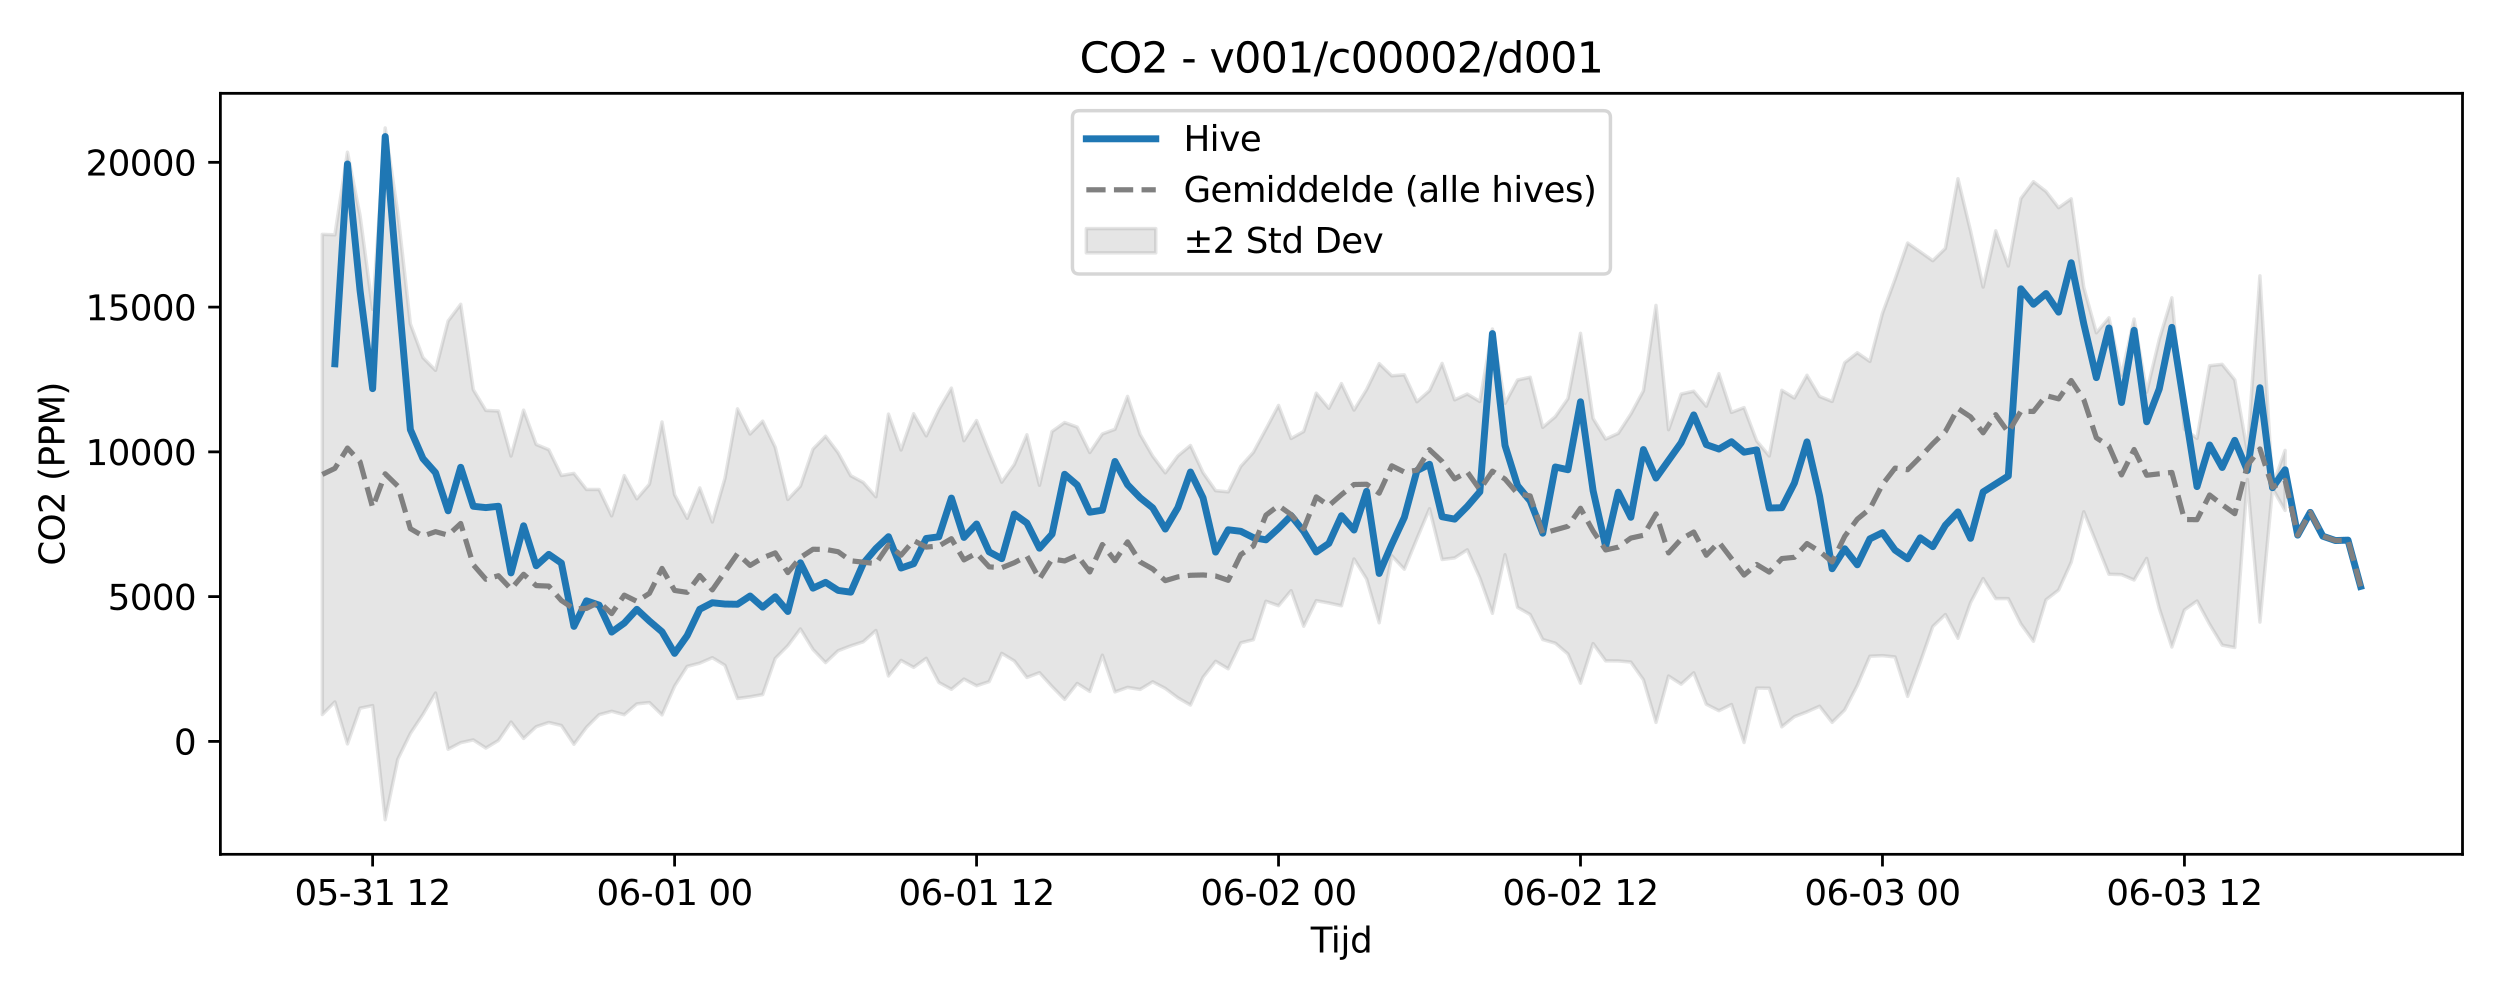 <?xml version="1.0" encoding="utf-8" standalone="no"?>
<!DOCTYPE svg PUBLIC "-//W3C//DTD SVG 1.1//EN"
  "http://www.w3.org/Graphics/SVG/1.1/DTD/svg11.dtd">
<svg xmlns:xlink="http://www.w3.org/1999/xlink" width="720pt" height="288pt" viewBox="0 0 720 288" xmlns="http://www.w3.org/2000/svg" version="1.1">
 <defs>
  <style type="text/css">*{stroke-linejoin: round; stroke-linecap: butt}</style>
 </defs>
 <g id="figure_1">
  <g id="patch_1">
   <path d="M 0 288 
L 720 288 
L 720 0 
L 0 0 
z
" style="fill: #ffffff"/>
  </g>
  <g id="axes_1">
   <g id="patch_2">
    <path d="M 63.47 246.04 
L 709.2 246.04 
L 709.2 26.88 
L 63.47 26.88 
z
" style="fill: #ffffff"/>
   </g>
   <g id="FillBetweenPolyCollection_1">
    <defs>
     <path id="m1c90bd1820" d="M 92.821 -220.513 
L 92.821 -82.207 
L 96.445 -85.841 
L 100.069 -73.749 
L 103.692 -84.046 
L 107.316 -84.782 
L 110.939 -51.922 
L 114.563 -69.345 
L 118.187 -76.768 
L 121.81 -82.233 
L 125.434 -88.404 
L 129.058 -72.213 
L 132.681 -74.108 
L 136.305 -74.903 
L 139.928 -72.557 
L 143.552 -74.751 
L 147.176 -80.047 
L 150.799 -75.332 
L 154.423 -78.707 
L 158.047 -79.927 
L 161.67 -79.058 
L 165.294 -73.645 
L 168.917 -78.533 
L 172.541 -82.171 
L 176.165 -83.149 
L 179.788 -82.159 
L 183.412 -85.281 
L 187.036 -85.67 
L 190.659 -82.111 
L 194.283 -90.397 
L 197.906 -96.076 
L 201.53 -97.012 
L 205.154 -98.59 
L 208.777 -96.39 
L 212.401 -86.837 
L 216.025 -87.319 
L 219.648 -87.96 
L 223.272 -98.37 
L 226.895 -102.031 
L 230.519 -106.869 
L 234.143 -100.957 
L 237.766 -97.165 
L 241.39 -100.594 
L 245.014 -101.991 
L 248.637 -103.174 
L 252.261 -106.422 
L 255.884 -93.318 
L 259.508 -97.8 
L 263.132 -95.797 
L 266.755 -98.411 
L 270.379 -91.454 
L 274.003 -89.48 
L 277.626 -92.424 
L 281.25 -90.503 
L 284.873 -91.692 
L 288.497 -99.836 
L 292.121 -97.652 
L 295.744 -92.888 
L 299.368 -94.261 
L 302.992 -90.273 
L 306.615 -86.569 
L 310.239 -91.168 
L 313.862 -88.865 
L 317.486 -99.304 
L 321.11 -88.726 
L 324.733 -90.032 
L 328.357 -89.448 
L 331.981 -91.634 
L 335.604 -89.732 
L 339.228 -87.024 
L 342.851 -84.938 
L 346.475 -92.94 
L 350.099 -97.546 
L 353.722 -95.387 
L 357.346 -102.87 
L 360.97 -103.769 
L 364.593 -114.838 
L 368.217 -113.552 
L 371.84 -117.889 
L 375.464 -107.644 
L 379.088 -115.011 
L 382.711 -114.33 
L 386.335 -113.535 
L 389.959 -127.013 
L 393.582 -121.239 
L 397.206 -108.64 
L 400.83 -127.92 
L 404.453 -124.067 
L 408.077 -132.865 
L 411.7 -141.479 
L 415.324 -126.862 
L 418.948 -127.326 
L 422.571 -129.654 
L 426.195 -121.576 
L 429.819 -111.36 
L 433.442 -128.228 
L 437.066 -113.078 
L 440.689 -111.006 
L 444.313 -103.819 
L 447.937 -102.758 
L 451.56 -99.662 
L 455.184 -91.243 
L 458.808 -102.645 
L 462.431 -97.673 
L 466.055 -97.652 
L 469.678 -97.322 
L 473.302 -92.215 
L 476.926 -79.951 
L 480.549 -93.298 
L 484.173 -90.964 
L 487.797 -94.222 
L 491.42 -85.168 
L 495.044 -83.319 
L 498.667 -85.099 
L 502.291 -74.16 
L 505.915 -89.813 
L 509.538 -89.804 
L 513.162 -78.669 
L 516.786 -81.603 
L 520.409 -82.98 
L 524.033 -84.604 
L 527.656 -79.959 
L 531.28 -83.536 
L 534.904 -90.578 
L 538.527 -99.001 
L 542.151 -99.177 
L 545.775 -98.797 
L 549.398 -87.433 
L 553.022 -97.242 
L 556.645 -107.553 
L 560.269 -111.022 
L 563.893 -104.173 
L 567.516 -114.43 
L 571.14 -121.369 
L 574.764 -115.609 
L 578.387 -115.591 
L 582.011 -108.333 
L 585.634 -103.313 
L 589.258 -115.26 
L 592.882 -118.076 
L 596.505 -126.073 
L 600.129 -140.611 
L 603.753 -131.658 
L 607.376 -122.618 
L 611 -122.513 
L 614.623 -120.96 
L 618.247 -127.189 
L 621.871 -112.784 
L 625.494 -101.656 
L 629.118 -112.344 
L 632.742 -114.906 
L 636.365 -108.217 
L 639.989 -102.2 
L 643.612 -101.521 
L 647.236 -149.914 
L 650.86 -108.837 
L 654.483 -147.359 
L 658.107 -140.993 
L 658.107 -158.287 
L 658.107 -158.287 
L 654.483 -147.949 
L 650.86 -208.565 
L 647.236 -157.949 
L 643.612 -178.6 
L 639.989 -183.07 
L 636.365 -182.671 
L 632.742 -161.758 
L 629.118 -164.417 
L 625.494 -202.231 
L 621.871 -190.243 
L 618.247 -175.08 
L 614.623 -196.112 
L 611 -179.946 
L 607.376 -196.469 
L 603.753 -192.162 
L 600.129 -205.238 
L 596.505 -230.746 
L 592.882 -228.182 
L 589.258 -232.858 
L 585.634 -235.678 
L 582.011 -230.824 
L 578.387 -211.388 
L 574.764 -221.541 
L 571.14 -205.332 
L 567.516 -221.481 
L 563.893 -236.535 
L 560.269 -216.468 
L 556.645 -212.921 
L 553.022 -215.48 
L 549.398 -218.012 
L 545.775 -207.57 
L 542.151 -197.769 
L 538.527 -183.91 
L 534.904 -186.401 
L 531.28 -183.552 
L 527.656 -172.385 
L 524.033 -173.829 
L 520.409 -179.929 
L 516.786 -173.389 
L 513.162 -175.601 
L 509.538 -156.683 
L 505.915 -161.041 
L 502.291 -170.611 
L 498.667 -169.226 
L 495.044 -180.399 
L 491.42 -171.025 
L 487.797 -175.34 
L 484.173 -174.514 
L 480.549 -164.237 
L 476.926 -200.051 
L 473.302 -175.46 
L 469.678 -168.746 
L 466.055 -163.194 
L 462.431 -161.55 
L 458.808 -167.491 
L 455.184 -192.001 
L 451.56 -173.196 
L 447.937 -168.02 
L 444.313 -164.918 
L 440.689 -179.353 
L 437.066 -178.555 
L 433.442 -171.826 
L 429.819 -193.249 
L 426.195 -172.362 
L 422.571 -174.521 
L 418.948 -172.841 
L 415.324 -183.34 
L 411.7 -175.509 
L 408.077 -172.291 
L 404.453 -180.049 
L 400.83 -179.774 
L 397.206 -183.284 
L 393.582 -175.844 
L 389.959 -169.898 
L 386.335 -177.531 
L 382.711 -170.417 
L 379.088 -174.769 
L 375.464 -163.737 
L 371.84 -161.705 
L 368.217 -171.235 
L 364.593 -164.436 
L 360.97 -157.728 
L 357.346 -153.689 
L 353.722 -146.343 
L 350.099 -146.694 
L 346.475 -151.884 
L 342.851 -159.701 
L 339.228 -156.696 
L 335.604 -151.818 
L 331.981 -156.634 
L 328.357 -162.889 
L 324.733 -173.843 
L 321.11 -164.359 
L 317.486 -163.032 
L 313.862 -157.673 
L 310.239 -164.993 
L 306.615 -166.321 
L 302.992 -163.737 
L 299.368 -148.243 
L 295.744 -162.79 
L 292.121 -154.237 
L 288.497 -149.14 
L 284.873 -157.799 
L 281.25 -166.887 
L 277.626 -161.073 
L 274.003 -176.224 
L 270.379 -170.046 
L 266.755 -162.467 
L 263.132 -168.844 
L 259.508 -158.402 
L 255.884 -168.743 
L 252.261 -144.939 
L 248.637 -149.049 
L 245.014 -150.994 
L 241.39 -157.605 
L 237.766 -162.375 
L 234.143 -158.661 
L 230.519 -148.008 
L 226.895 -144.155 
L 223.272 -159.178 
L 219.648 -166.711 
L 216.025 -163.009 
L 212.401 -170.254 
L 208.777 -150.2 
L 205.154 -137.656 
L 201.53 -147.485 
L 197.906 -138.727 
L 194.283 -145.512 
L 190.659 -166.476 
L 187.036 -148.566 
L 183.412 -144.344 
L 179.788 -151.036 
L 176.165 -139.431 
L 172.541 -147.026 
L 168.917 -147.028 
L 165.294 -151.663 
L 161.67 -151.056 
L 158.047 -158.484 
L 154.423 -159.998 
L 150.799 -169.88 
L 147.176 -156.669 
L 143.552 -169.632 
L 139.928 -169.794 
L 136.305 -175.777 
L 132.681 -200.365 
L 129.058 -195.542 
L 125.434 -181.351 
L 121.81 -185.015 
L 118.187 -194.726 
L 114.563 -226.67 
L 110.939 -251.158 
L 107.316 -198.896 
L 103.692 -225.932 
L 100.069 -244.169 
L 96.445 -220.37 
L 92.821 -220.513 
z
" style="stroke: #808080; stroke-opacity: 0.2"/>
    </defs>
    <g clip-path="url(#p2532934706)">
     <use xlink:href="#m1c90bd1820" x="0" y="288" style="fill: #808080; fill-opacity: 0.2; stroke: #808080; stroke-opacity: 0.2"/>
    </g>
   </g>
   <g id="matplotlib.axis_1">
    <g id="xtick_1">
     <g id="line2d_1">
      <defs>
       <path id="mfcc487ab4d" d="M 0 0 
L 0 3.5 
" style="stroke: #000000; stroke-width: 0.8"/>
      </defs>
      <g>
       <use xlink:href="#mfcc487ab4d" x="107.316" y="246.04" style="stroke: #000000; stroke-width: 0.8"/>
      </g>
     </g>
     <g id="text_1">
      <!-- 05-31 12 -->
      <g transform="translate(84.835 260.638) scale(0.1 -0.1)">
       <defs>
        <path id="DejaVuSans-30" d="M 2034 4250 
Q 1547 4250 1301 3770 
Q 1056 3291 1056 2328 
Q 1056 1369 1301 889 
Q 1547 409 2034 409 
Q 2525 409 2770 889 
Q 3016 1369 3016 2328 
Q 3016 3291 2770 3770 
Q 2525 4250 2034 4250 
z
M 2034 4750 
Q 2819 4750 3233 4129 
Q 3647 3509 3647 2328 
Q 3647 1150 3233 529 
Q 2819 -91 2034 -91 
Q 1250 -91 836 529 
Q 422 1150 422 2328 
Q 422 3509 836 4129 
Q 1250 4750 2034 4750 
z
" transform="scale(0.016)"/>
        <path id="DejaVuSans-35" d="M 691 4666 
L 3169 4666 
L 3169 4134 
L 1269 4134 
L 1269 2991 
Q 1406 3038 1543 3061 
Q 1681 3084 1819 3084 
Q 2600 3084 3056 2656 
Q 3513 2228 3513 1497 
Q 3513 744 3044 326 
Q 2575 -91 1722 -91 
Q 1428 -91 1123 -41 
Q 819 9 494 109 
L 494 744 
Q 775 591 1075 516 
Q 1375 441 1709 441 
Q 2250 441 2565 725 
Q 2881 1009 2881 1497 
Q 2881 1984 2565 2268 
Q 2250 2553 1709 2553 
Q 1456 2553 1204 2497 
Q 953 2441 691 2322 
L 691 4666 
z
" transform="scale(0.016)"/>
        <path id="DejaVuSans-2d" d="M 313 2009 
L 1997 2009 
L 1997 1497 
L 313 1497 
L 313 2009 
z
" transform="scale(0.016)"/>
        <path id="DejaVuSans-33" d="M 2597 2516 
Q 3050 2419 3304 2112 
Q 3559 1806 3559 1356 
Q 3559 666 3084 287 
Q 2609 -91 1734 -91 
Q 1441 -91 1130 -33 
Q 819 25 488 141 
L 488 750 
Q 750 597 1062 519 
Q 1375 441 1716 441 
Q 2309 441 2620 675 
Q 2931 909 2931 1356 
Q 2931 1769 2642 2001 
Q 2353 2234 1838 2234 
L 1294 2234 
L 1294 2753 
L 1863 2753 
Q 2328 2753 2575 2939 
Q 2822 3125 2822 3475 
Q 2822 3834 2567 4026 
Q 2313 4219 1838 4219 
Q 1578 4219 1281 4162 
Q 984 4106 628 3988 
L 628 4550 
Q 988 4650 1302 4700 
Q 1616 4750 1894 4750 
Q 2613 4750 3031 4423 
Q 3450 4097 3450 3541 
Q 3450 3153 3228 2886 
Q 3006 2619 2597 2516 
z
" transform="scale(0.016)"/>
        <path id="DejaVuSans-31" d="M 794 531 
L 1825 531 
L 1825 4091 
L 703 3866 
L 703 4441 
L 1819 4666 
L 2450 4666 
L 2450 531 
L 3481 531 
L 3481 0 
L 794 0 
L 794 531 
z
" transform="scale(0.016)"/>
        <path id="DejaVuSans-20" transform="scale(0.016)"/>
        <path id="DejaVuSans-32" d="M 1228 531 
L 3431 531 
L 3431 0 
L 469 0 
L 469 531 
Q 828 903 1448 1529 
Q 2069 2156 2228 2338 
Q 2531 2678 2651 2914 
Q 2772 3150 2772 3378 
Q 2772 3750 2511 3984 
Q 2250 4219 1831 4219 
Q 1534 4219 1204 4116 
Q 875 4013 500 3803 
L 500 4441 
Q 881 4594 1212 4672 
Q 1544 4750 1819 4750 
Q 2544 4750 2975 4387 
Q 3406 4025 3406 3419 
Q 3406 3131 3298 2873 
Q 3191 2616 2906 2266 
Q 2828 2175 2409 1742 
Q 1991 1309 1228 531 
z
" transform="scale(0.016)"/>
       </defs>
       <use xlink:href="#DejaVuSans-30"/>
       <use xlink:href="#DejaVuSans-35" transform="translate(63.623 0)"/>
       <use xlink:href="#DejaVuSans-2d" transform="translate(127.246 0)"/>
       <use xlink:href="#DejaVuSans-33" transform="translate(163.33 0)"/>
       <use xlink:href="#DejaVuSans-31" transform="translate(226.953 0)"/>
       <use xlink:href="#DejaVuSans-20" transform="translate(290.576 0)"/>
       <use xlink:href="#DejaVuSans-31" transform="translate(322.363 0)"/>
       <use xlink:href="#DejaVuSans-32" transform="translate(385.986 0)"/>
      </g>
     </g>
    </g>
    <g id="xtick_2">
     <g id="line2d_2">
      <g>
       <use xlink:href="#mfcc487ab4d" x="194.283" y="246.04" style="stroke: #000000; stroke-width: 0.8"/>
      </g>
     </g>
     <g id="text_2">
      <!-- 06-01 00 -->
      <g transform="translate(171.802 260.638) scale(0.1 -0.1)">
       <defs>
        <path id="DejaVuSans-36" d="M 2113 2584 
Q 1688 2584 1439 2293 
Q 1191 2003 1191 1497 
Q 1191 994 1439 701 
Q 1688 409 2113 409 
Q 2538 409 2786 701 
Q 3034 994 3034 1497 
Q 3034 2003 2786 2293 
Q 2538 2584 2113 2584 
z
M 3366 4563 
L 3366 3988 
Q 3128 4100 2886 4159 
Q 2644 4219 2406 4219 
Q 1781 4219 1451 3797 
Q 1122 3375 1075 2522 
Q 1259 2794 1537 2939 
Q 1816 3084 2150 3084 
Q 2853 3084 3261 2657 
Q 3669 2231 3669 1497 
Q 3669 778 3244 343 
Q 2819 -91 2113 -91 
Q 1303 -91 875 529 
Q 447 1150 447 2328 
Q 447 3434 972 4092 
Q 1497 4750 2381 4750 
Q 2619 4750 2861 4703 
Q 3103 4656 3366 4563 
z
" transform="scale(0.016)"/>
       </defs>
       <use xlink:href="#DejaVuSans-30"/>
       <use xlink:href="#DejaVuSans-36" transform="translate(63.623 0)"/>
       <use xlink:href="#DejaVuSans-2d" transform="translate(127.246 0)"/>
       <use xlink:href="#DejaVuSans-30" transform="translate(163.33 0)"/>
       <use xlink:href="#DejaVuSans-31" transform="translate(226.953 0)"/>
       <use xlink:href="#DejaVuSans-20" transform="translate(290.576 0)"/>
       <use xlink:href="#DejaVuSans-30" transform="translate(322.363 0)"/>
       <use xlink:href="#DejaVuSans-30" transform="translate(385.986 0)"/>
      </g>
     </g>
    </g>
    <g id="xtick_3">
     <g id="line2d_3">
      <g>
       <use xlink:href="#mfcc487ab4d" x="281.25" y="246.04" style="stroke: #000000; stroke-width: 0.8"/>
      </g>
     </g>
     <g id="text_3">
      <!-- 06-01 12 -->
      <g transform="translate(258.769 260.638) scale(0.1 -0.1)">
       <use xlink:href="#DejaVuSans-30"/>
       <use xlink:href="#DejaVuSans-36" transform="translate(63.623 0)"/>
       <use xlink:href="#DejaVuSans-2d" transform="translate(127.246 0)"/>
       <use xlink:href="#DejaVuSans-30" transform="translate(163.33 0)"/>
       <use xlink:href="#DejaVuSans-31" transform="translate(226.953 0)"/>
       <use xlink:href="#DejaVuSans-20" transform="translate(290.576 0)"/>
       <use xlink:href="#DejaVuSans-31" transform="translate(322.363 0)"/>
       <use xlink:href="#DejaVuSans-32" transform="translate(385.986 0)"/>
      </g>
     </g>
    </g>
    <g id="xtick_4">
     <g id="line2d_4">
      <g>
       <use xlink:href="#mfcc487ab4d" x="368.217" y="246.04" style="stroke: #000000; stroke-width: 0.8"/>
      </g>
     </g>
     <g id="text_4">
      <!-- 06-02 00 -->
      <g transform="translate(345.736 260.638) scale(0.1 -0.1)">
       <use xlink:href="#DejaVuSans-30"/>
       <use xlink:href="#DejaVuSans-36" transform="translate(63.623 0)"/>
       <use xlink:href="#DejaVuSans-2d" transform="translate(127.246 0)"/>
       <use xlink:href="#DejaVuSans-30" transform="translate(163.33 0)"/>
       <use xlink:href="#DejaVuSans-32" transform="translate(226.953 0)"/>
       <use xlink:href="#DejaVuSans-20" transform="translate(290.576 0)"/>
       <use xlink:href="#DejaVuSans-30" transform="translate(322.363 0)"/>
       <use xlink:href="#DejaVuSans-30" transform="translate(385.986 0)"/>
      </g>
     </g>
    </g>
    <g id="xtick_5">
     <g id="line2d_5">
      <g>
       <use xlink:href="#mfcc487ab4d" x="455.184" y="246.04" style="stroke: #000000; stroke-width: 0.8"/>
      </g>
     </g>
     <g id="text_5">
      <!-- 06-02 12 -->
      <g transform="translate(432.703 260.638) scale(0.1 -0.1)">
       <use xlink:href="#DejaVuSans-30"/>
       <use xlink:href="#DejaVuSans-36" transform="translate(63.623 0)"/>
       <use xlink:href="#DejaVuSans-2d" transform="translate(127.246 0)"/>
       <use xlink:href="#DejaVuSans-30" transform="translate(163.33 0)"/>
       <use xlink:href="#DejaVuSans-32" transform="translate(226.953 0)"/>
       <use xlink:href="#DejaVuSans-20" transform="translate(290.576 0)"/>
       <use xlink:href="#DejaVuSans-31" transform="translate(322.363 0)"/>
       <use xlink:href="#DejaVuSans-32" transform="translate(385.986 0)"/>
      </g>
     </g>
    </g>
    <g id="xtick_6">
     <g id="line2d_6">
      <g>
       <use xlink:href="#mfcc487ab4d" x="542.151" y="246.04" style="stroke: #000000; stroke-width: 0.8"/>
      </g>
     </g>
     <g id="text_6">
      <!-- 06-03 00 -->
      <g transform="translate(519.67 260.638) scale(0.1 -0.1)">
       <use xlink:href="#DejaVuSans-30"/>
       <use xlink:href="#DejaVuSans-36" transform="translate(63.623 0)"/>
       <use xlink:href="#DejaVuSans-2d" transform="translate(127.246 0)"/>
       <use xlink:href="#DejaVuSans-30" transform="translate(163.33 0)"/>
       <use xlink:href="#DejaVuSans-33" transform="translate(226.953 0)"/>
       <use xlink:href="#DejaVuSans-20" transform="translate(290.576 0)"/>
       <use xlink:href="#DejaVuSans-30" transform="translate(322.363 0)"/>
       <use xlink:href="#DejaVuSans-30" transform="translate(385.986 0)"/>
      </g>
     </g>
    </g>
    <g id="xtick_7">
     <g id="line2d_7">
      <g>
       <use xlink:href="#mfcc487ab4d" x="629.118" y="246.04" style="stroke: #000000; stroke-width: 0.8"/>
      </g>
     </g>
     <g id="text_7">
      <!-- 06-03 12 -->
      <g transform="translate(606.637 260.638) scale(0.1 -0.1)">
       <use xlink:href="#DejaVuSans-30"/>
       <use xlink:href="#DejaVuSans-36" transform="translate(63.623 0)"/>
       <use xlink:href="#DejaVuSans-2d" transform="translate(127.246 0)"/>
       <use xlink:href="#DejaVuSans-30" transform="translate(163.33 0)"/>
       <use xlink:href="#DejaVuSans-33" transform="translate(226.953 0)"/>
       <use xlink:href="#DejaVuSans-20" transform="translate(290.576 0)"/>
       <use xlink:href="#DejaVuSans-31" transform="translate(322.363 0)"/>
       <use xlink:href="#DejaVuSans-32" transform="translate(385.986 0)"/>
      </g>
     </g>
    </g>
    <g id="text_8">
     <!-- Tijd -->
     <g transform="translate(377.485 274.317) scale(0.1 -0.1)">
      <defs>
       <path id="DejaVuSans-54" d="M -19 4666 
L 3928 4666 
L 3928 4134 
L 2272 4134 
L 2272 0 
L 1638 0 
L 1638 4134 
L -19 4134 
L -19 4666 
z
" transform="scale(0.016)"/>
       <path id="DejaVuSans-69" d="M 603 3500 
L 1178 3500 
L 1178 0 
L 603 0 
L 603 3500 
z
M 603 4863 
L 1178 4863 
L 1178 4134 
L 603 4134 
L 603 4863 
z
" transform="scale(0.016)"/>
       <path id="DejaVuSans-6a" d="M 603 3500 
L 1178 3500 
L 1178 -63 
Q 1178 -731 923 -1031 
Q 669 -1331 103 -1331 
L -116 -1331 
L -116 -844 
L 38 -844 
Q 366 -844 484 -692 
Q 603 -541 603 -63 
L 603 3500 
z
M 603 4863 
L 1178 4863 
L 1178 4134 
L 603 4134 
L 603 4863 
z
" transform="scale(0.016)"/>
       <path id="DejaVuSans-64" d="M 2906 2969 
L 2906 4863 
L 3481 4863 
L 3481 0 
L 2906 0 
L 2906 525 
Q 2725 213 2448 61 
Q 2172 -91 1784 -91 
Q 1150 -91 751 415 
Q 353 922 353 1747 
Q 353 2572 751 3078 
Q 1150 3584 1784 3584 
Q 2172 3584 2448 3432 
Q 2725 3281 2906 2969 
z
M 947 1747 
Q 947 1113 1208 752 
Q 1469 391 1925 391 
Q 2381 391 2643 752 
Q 2906 1113 2906 1747 
Q 2906 2381 2643 2742 
Q 2381 3103 1925 3103 
Q 1469 3103 1208 2742 
Q 947 2381 947 1747 
z
" transform="scale(0.016)"/>
      </defs>
      <use xlink:href="#DejaVuSans-54"/>
      <use xlink:href="#DejaVuSans-69" transform="translate(57.959 0)"/>
      <use xlink:href="#DejaVuSans-6a" transform="translate(85.742 0)"/>
      <use xlink:href="#DejaVuSans-64" transform="translate(113.525 0)"/>
     </g>
    </g>
   </g>
   <g id="matplotlib.axis_2">
    <g id="ytick_1">
     <g id="line2d_8">
      <defs>
       <path id="m3aac2c4e0d" d="M 0 0 
L -3.5 0 
" style="stroke: #000000; stroke-width: 0.8"/>
      </defs>
      <g>
       <use xlink:href="#m3aac2c4e0d" x="63.47" y="213.517" style="stroke: #000000; stroke-width: 0.8"/>
      </g>
     </g>
     <g id="text_9">
      <!-- 0 -->
      <g transform="translate(50.108 217.316) scale(0.1 -0.1)">
       <use xlink:href="#DejaVuSans-30"/>
      </g>
     </g>
    </g>
    <g id="ytick_2">
     <g id="line2d_9">
      <g>
       <use xlink:href="#m3aac2c4e0d" x="63.47" y="171.826" style="stroke: #000000; stroke-width: 0.8"/>
      </g>
     </g>
     <g id="text_10">
      <!-- 5000 -->
      <g transform="translate(31.02 175.626) scale(0.1 -0.1)">
       <use xlink:href="#DejaVuSans-35"/>
       <use xlink:href="#DejaVuSans-30" transform="translate(63.623 0)"/>
       <use xlink:href="#DejaVuSans-30" transform="translate(127.246 0)"/>
       <use xlink:href="#DejaVuSans-30" transform="translate(190.869 0)"/>
      </g>
     </g>
    </g>
    <g id="ytick_3">
     <g id="line2d_10">
      <g>
       <use xlink:href="#m3aac2c4e0d" x="63.47" y="130.136" style="stroke: #000000; stroke-width: 0.8"/>
      </g>
     </g>
     <g id="text_11">
      <!-- 10000 -->
      <g transform="translate(24.657 133.935) scale(0.1 -0.1)">
       <use xlink:href="#DejaVuSans-31"/>
       <use xlink:href="#DejaVuSans-30" transform="translate(63.623 0)"/>
       <use xlink:href="#DejaVuSans-30" transform="translate(127.246 0)"/>
       <use xlink:href="#DejaVuSans-30" transform="translate(190.869 0)"/>
       <use xlink:href="#DejaVuSans-30" transform="translate(254.492 0)"/>
      </g>
     </g>
    </g>
    <g id="ytick_4">
     <g id="line2d_11">
      <g>
       <use xlink:href="#m3aac2c4e0d" x="63.47" y="88.445" style="stroke: #000000; stroke-width: 0.8"/>
      </g>
     </g>
     <g id="text_12">
      <!-- 15000 -->
      <g transform="translate(24.657 92.244) scale(0.1 -0.1)">
       <use xlink:href="#DejaVuSans-31"/>
       <use xlink:href="#DejaVuSans-35" transform="translate(63.623 0)"/>
       <use xlink:href="#DejaVuSans-30" transform="translate(127.246 0)"/>
       <use xlink:href="#DejaVuSans-30" transform="translate(190.869 0)"/>
       <use xlink:href="#DejaVuSans-30" transform="translate(254.492 0)"/>
      </g>
     </g>
    </g>
    <g id="ytick_5">
     <g id="line2d_12">
      <g>
       <use xlink:href="#m3aac2c4e0d" x="63.47" y="46.754" style="stroke: #000000; stroke-width: 0.8"/>
      </g>
     </g>
     <g id="text_13">
      <!-- 20000 -->
      <g transform="translate(24.657 50.554) scale(0.1 -0.1)">
       <use xlink:href="#DejaVuSans-32"/>
       <use xlink:href="#DejaVuSans-30" transform="translate(63.623 0)"/>
       <use xlink:href="#DejaVuSans-30" transform="translate(127.246 0)"/>
       <use xlink:href="#DejaVuSans-30" transform="translate(190.869 0)"/>
       <use xlink:href="#DejaVuSans-30" transform="translate(254.492 0)"/>
      </g>
     </g>
    </g>
    <g id="text_14">
     <!-- CO2 (PPM) -->
     <g transform="translate(18.578 162.903) rotate(-90) scale(0.1 -0.1)">
      <defs>
       <path id="DejaVuSans-43" d="M 4122 4306 
L 4122 3641 
Q 3803 3938 3442 4084 
Q 3081 4231 2675 4231 
Q 1875 4231 1450 3742 
Q 1025 3253 1025 2328 
Q 1025 1406 1450 917 
Q 1875 428 2675 428 
Q 3081 428 3442 575 
Q 3803 722 4122 1019 
L 4122 359 
Q 3791 134 3420 21 
Q 3050 -91 2638 -91 
Q 1578 -91 968 557 
Q 359 1206 359 2328 
Q 359 3453 968 4101 
Q 1578 4750 2638 4750 
Q 3056 4750 3426 4639 
Q 3797 4528 4122 4306 
z
" transform="scale(0.016)"/>
       <path id="DejaVuSans-4f" d="M 2522 4238 
Q 1834 4238 1429 3725 
Q 1025 3213 1025 2328 
Q 1025 1447 1429 934 
Q 1834 422 2522 422 
Q 3209 422 3611 934 
Q 4013 1447 4013 2328 
Q 4013 3213 3611 3725 
Q 3209 4238 2522 4238 
z
M 2522 4750 
Q 3503 4750 4090 4092 
Q 4678 3434 4678 2328 
Q 4678 1225 4090 567 
Q 3503 -91 2522 -91 
Q 1538 -91 948 565 
Q 359 1222 359 2328 
Q 359 3434 948 4092 
Q 1538 4750 2522 4750 
z
" transform="scale(0.016)"/>
       <path id="DejaVuSans-28" d="M 1984 4856 
Q 1566 4138 1362 3434 
Q 1159 2731 1159 2009 
Q 1159 1288 1364 580 
Q 1569 -128 1984 -844 
L 1484 -844 
Q 1016 -109 783 600 
Q 550 1309 550 2009 
Q 550 2706 781 3412 
Q 1013 4119 1484 4856 
L 1984 4856 
z
" transform="scale(0.016)"/>
       <path id="DejaVuSans-50" d="M 1259 4147 
L 1259 2394 
L 2053 2394 
Q 2494 2394 2734 2622 
Q 2975 2850 2975 3272 
Q 2975 3691 2734 3919 
Q 2494 4147 2053 4147 
L 1259 4147 
z
M 628 4666 
L 2053 4666 
Q 2838 4666 3239 4311 
Q 3641 3956 3641 3272 
Q 3641 2581 3239 2228 
Q 2838 1875 2053 1875 
L 1259 1875 
L 1259 0 
L 628 0 
L 628 4666 
z
" transform="scale(0.016)"/>
       <path id="DejaVuSans-4d" d="M 628 4666 
L 1569 4666 
L 2759 1491 
L 3956 4666 
L 4897 4666 
L 4897 0 
L 4281 0 
L 4281 4097 
L 3078 897 
L 2444 897 
L 1241 4097 
L 1241 0 
L 628 0 
L 628 4666 
z
" transform="scale(0.016)"/>
       <path id="DejaVuSans-29" d="M 513 4856 
L 1013 4856 
Q 1481 4119 1714 3412 
Q 1947 2706 1947 2009 
Q 1947 1309 1714 600 
Q 1481 -109 1013 -844 
L 513 -844 
Q 928 -128 1133 580 
Q 1338 1288 1338 2009 
Q 1338 2731 1133 3434 
Q 928 4138 513 4856 
z
" transform="scale(0.016)"/>
      </defs>
      <use xlink:href="#DejaVuSans-43"/>
      <use xlink:href="#DejaVuSans-4f" transform="translate(69.824 0)"/>
      <use xlink:href="#DejaVuSans-32" transform="translate(148.535 0)"/>
      <use xlink:href="#DejaVuSans-20" transform="translate(212.158 0)"/>
      <use xlink:href="#DejaVuSans-28" transform="translate(243.945 0)"/>
      <use xlink:href="#DejaVuSans-50" transform="translate(282.959 0)"/>
      <use xlink:href="#DejaVuSans-50" transform="translate(343.262 0)"/>
      <use xlink:href="#DejaVuSans-4d" transform="translate(403.564 0)"/>
      <use xlink:href="#DejaVuSans-29" transform="translate(489.844 0)"/>
     </g>
    </g>
   </g>
   <g id="line2d_13">
    <path d="M 96.445 104.779 
L 100.069 47.238 
L 103.692 83.663 
L 107.316 111.929 
L 110.939 39.333 
L 114.563 82.333 
L 118.187 123.728 
L 121.81 132.067 
L 125.434 136.143 
L 129.058 147.108 
L 132.681 134.586 
L 136.305 145.809 
L 139.928 146.187 
L 143.552 145.799 
L 147.176 164.989 
L 150.799 151.431 
L 154.423 162.93 
L 158.047 159.661 
L 161.67 162.162 
L 165.294 180.392 
L 168.917 173.038 
L 172.541 174.275 
L 176.165 182.038 
L 179.788 179.447 
L 183.412 175.49 
L 187.036 178.867 
L 190.659 181.954 
L 194.283 188.169 
L 197.906 183.055 
L 201.53 175.465 
L 205.154 173.586 
L 208.777 173.964 
L 212.401 174.025 
L 216.025 171.654 
L 219.648 174.861 
L 223.272 171.863 
L 226.895 176.104 
L 230.519 162.09 
L 234.143 169.389 
L 237.766 167.716 
L 241.39 170.042 
L 245.014 170.545 
L 248.637 162.257 
L 252.261 157.985 
L 255.884 154.571 
L 259.508 163.591 
L 263.132 162.35 
L 266.755 155.075 
L 270.379 154.603 
L 274.003 143.452 
L 277.626 154.775 
L 281.25 150.917 
L 284.873 158.936 
L 288.497 160.887 
L 292.121 148.038 
L 295.744 150.635 
L 299.368 157.879 
L 302.992 153.82 
L 306.615 136.595 
L 310.239 139.691 
L 313.862 147.515 
L 317.486 146.932 
L 321.11 132.908 
L 324.733 139.602 
L 328.357 143.349 
L 331.981 146.273 
L 335.604 152.365 
L 339.228 146.192 
L 342.851 135.947 
L 346.475 143.377 
L 350.099 159 
L 353.722 152.576 
L 357.346 153.013 
L 360.97 154.839 
L 364.593 155.473 
L 368.217 152.162 
L 371.84 148.519 
L 375.464 153.029 
L 379.088 158.969 
L 382.711 156.504 
L 386.335 148.53 
L 389.959 152.645 
L 393.582 141.506 
L 397.206 165.15 
L 400.83 156.79 
L 404.453 148.999 
L 408.077 135.547 
L 411.7 133.713 
L 415.324 148.821 
L 418.948 149.509 
L 422.571 145.859 
L 426.195 141.647 
L 429.819 96.079 
L 433.442 128.29 
L 437.066 139.869 
L 440.689 144.265 
L 444.313 153.555 
L 447.937 134.491 
L 451.56 135.286 
L 455.184 115.727 
L 458.808 141.305 
L 462.431 157.351 
L 466.055 141.751 
L 469.678 148.98 
L 473.302 129.477 
L 476.926 137.679 
L 484.173 127.501 
L 487.797 119.496 
L 491.42 128.06 
L 495.044 129.327 
L 498.667 127.217 
L 502.291 130.23 
L 505.915 129.573 
L 509.538 146.303 
L 513.162 146.217 
L 516.786 139.116 
L 520.409 127.265 
L 524.033 142.843 
L 527.656 163.794 
L 531.28 158.052 
L 534.904 162.657 
L 538.527 155.189 
L 542.151 153.407 
L 545.775 158.43 
L 549.398 160.934 
L 553.022 154.892 
L 556.645 157.439 
L 560.269 151.262 
L 563.893 147.435 
L 567.516 155.033 
L 571.14 141.673 
L 578.387 137.084 
L 582.011 83.178 
L 585.634 87.617 
L 589.258 84.551 
L 592.882 89.892 
L 596.505 75.679 
L 600.129 93.265 
L 603.753 108.754 
L 607.376 94.46 
L 611 115.922 
L 614.623 95.132 
L 618.247 121.467 
L 621.871 111.992 
L 625.494 94.273 
L 632.742 140.136 
L 636.365 128.157 
L 639.989 134.63 
L 643.612 126.825 
L 647.236 135.489 
L 650.86 111.67 
L 654.483 140.45 
L 658.107 135.303 
L 661.731 154.108 
L 665.354 147.567 
L 668.978 154.427 
L 672.601 155.673 
L 676.225 155.564 
L 679.849 168.875 
L 679.849 168.875 
" clip-path="url(#p2532934706)" style="fill: none; stroke: #1f77b4; stroke-width: 2; stroke-linecap: square"/>
   </g>
   <g id="line2d_14">
    <path d="M 92.821 136.64 
L 96.445 134.895 
L 100.069 129.041 
L 103.692 133.011 
L 107.316 146.161 
L 110.939 136.46 
L 114.563 139.993 
L 118.187 152.253 
L 121.81 154.376 
L 125.434 153.123 
L 129.058 154.123 
L 132.681 150.763 
L 136.305 162.66 
L 139.928 166.825 
L 143.552 165.808 
L 147.176 169.642 
L 150.799 165.394 
L 154.423 168.648 
L 158.047 168.795 
L 161.67 172.943 
L 165.294 175.346 
L 168.917 175.22 
L 172.541 173.402 
L 176.165 176.71 
L 179.788 171.402 
L 183.412 173.187 
L 187.036 170.882 
L 190.659 163.706 
L 194.283 170.046 
L 197.906 170.599 
L 201.53 165.751 
L 205.154 169.877 
L 212.401 159.454 
L 216.025 162.836 
L 219.648 160.664 
L 223.272 159.226 
L 226.895 164.907 
L 230.519 160.562 
L 234.143 158.191 
L 237.766 158.23 
L 241.39 158.901 
L 245.014 161.508 
L 252.261 162.319 
L 255.884 156.97 
L 259.508 159.899 
L 263.132 155.68 
L 266.755 157.561 
L 270.379 157.25 
L 274.003 155.148 
L 277.626 161.252 
L 281.25 159.305 
L 284.873 163.254 
L 288.497 163.512 
L 292.121 162.056 
L 295.744 160.161 
L 299.368 166.748 
L 302.992 160.995 
L 306.615 161.555 
L 310.239 159.92 
L 313.862 164.731 
L 317.486 156.832 
L 321.11 161.457 
L 324.733 156.063 
L 328.357 161.832 
L 331.981 163.866 
L 335.604 167.225 
L 339.228 166.14 
L 342.851 165.68 
L 346.475 165.588 
L 350.099 165.88 
L 353.722 167.135 
L 357.346 159.72 
L 360.97 157.252 
L 364.593 148.363 
L 368.217 145.607 
L 371.84 148.203 
L 375.464 152.31 
L 379.088 143.11 
L 382.711 145.627 
L 386.335 142.467 
L 389.959 139.544 
L 393.582 139.459 
L 397.206 142.038 
L 400.83 134.153 
L 404.453 135.942 
L 408.077 135.422 
L 411.7 129.506 
L 415.324 132.899 
L 418.948 137.917 
L 422.571 135.913 
L 426.195 141.031 
L 429.819 135.695 
L 433.442 137.973 
L 437.066 142.183 
L 440.689 142.821 
L 444.313 153.632 
L 451.56 151.571 
L 455.184 146.378 
L 458.808 152.932 
L 462.431 158.388 
L 466.055 157.577 
L 469.678 154.966 
L 473.302 154.162 
L 476.926 147.999 
L 480.549 159.233 
L 484.173 155.261 
L 487.797 153.219 
L 491.42 159.904 
L 495.044 156.141 
L 502.291 165.614 
L 505.915 162.573 
L 509.538 164.756 
L 513.162 160.865 
L 516.786 160.504 
L 520.409 156.545 
L 524.033 158.784 
L 527.656 161.828 
L 531.28 154.456 
L 534.904 149.511 
L 538.527 146.544 
L 542.151 139.527 
L 545.775 134.816 
L 549.398 135.278 
L 553.022 131.639 
L 556.645 127.763 
L 560.269 124.255 
L 563.893 117.646 
L 567.516 120.044 
L 571.14 124.65 
L 574.764 119.425 
L 578.387 124.511 
L 582.011 118.421 
L 585.634 118.504 
L 589.258 113.941 
L 592.882 114.871 
L 596.505 109.59 
L 600.129 115.075 
L 603.753 126.09 
L 607.376 128.457 
L 611 136.771 
L 614.623 129.464 
L 618.247 136.866 
L 625.494 136.057 
L 629.118 149.619 
L 632.742 149.668 
L 636.365 142.556 
L 639.989 145.365 
L 643.612 147.94 
L 647.236 134.069 
L 650.86 129.299 
L 654.483 140.346 
L 658.107 138.36 
L 661.731 154.108 
L 665.354 147.567 
L 668.978 154.427 
L 672.601 155.673 
L 676.225 155.564 
L 679.849 168.875 
L 679.849 168.875 
" clip-path="url(#p2532934706)" style="fill: none; stroke-dasharray: 5.55,2.4; stroke-dashoffset: 0; stroke: #808080; stroke-width: 1.5"/>
   </g>
   <g id="patch_3">
    <path d="M 63.47 246.04 
L 63.47 26.88 
" style="fill: none; stroke: #000000; stroke-width: 0.8; stroke-linejoin: miter; stroke-linecap: square"/>
   </g>
   <g id="patch_4">
    <path d="M 709.2 246.04 
L 709.2 26.88 
" style="fill: none; stroke: #000000; stroke-width: 0.8; stroke-linejoin: miter; stroke-linecap: square"/>
   </g>
   <g id="patch_5">
    <path d="M 63.47 246.04 
L 709.2 246.04 
" style="fill: none; stroke: #000000; stroke-width: 0.8; stroke-linejoin: miter; stroke-linecap: square"/>
   </g>
   <g id="patch_6">
    <path d="M 63.47 26.88 
L 709.2 26.88 
" style="fill: none; stroke: #000000; stroke-width: 0.8; stroke-linejoin: miter; stroke-linecap: square"/>
   </g>
   <g id="text_15">
    <!-- CO2 - v001/c00002/d001 -->
    <g transform="translate(310.932 20.88) scale(0.12 -0.12)">
     <defs>
      <path id="DejaVuSans-76" d="M 191 3500 
L 800 3500 
L 1894 563 
L 2988 3500 
L 3597 3500 
L 2284 0 
L 1503 0 
L 191 3500 
z
" transform="scale(0.016)"/>
      <path id="DejaVuSans-2f" d="M 1625 4666 
L 2156 4666 
L 531 -594 
L 0 -594 
L 1625 4666 
z
" transform="scale(0.016)"/>
      <path id="DejaVuSans-63" d="M 3122 3366 
L 3122 2828 
Q 2878 2963 2633 3030 
Q 2388 3097 2138 3097 
Q 1578 3097 1268 2742 
Q 959 2388 959 1747 
Q 959 1106 1268 751 
Q 1578 397 2138 397 
Q 2388 397 2633 464 
Q 2878 531 3122 666 
L 3122 134 
Q 2881 22 2623 -34 
Q 2366 -91 2075 -91 
Q 1284 -91 818 406 
Q 353 903 353 1747 
Q 353 2603 823 3093 
Q 1294 3584 2113 3584 
Q 2378 3584 2631 3529 
Q 2884 3475 3122 3366 
z
" transform="scale(0.016)"/>
     </defs>
     <use xlink:href="#DejaVuSans-43"/>
     <use xlink:href="#DejaVuSans-4f" transform="translate(69.824 0)"/>
     <use xlink:href="#DejaVuSans-32" transform="translate(148.535 0)"/>
     <use xlink:href="#DejaVuSans-20" transform="translate(212.158 0)"/>
     <use xlink:href="#DejaVuSans-2d" transform="translate(243.945 0)"/>
     <use xlink:href="#DejaVuSans-20" transform="translate(280.029 0)"/>
     <use xlink:href="#DejaVuSans-76" transform="translate(311.816 0)"/>
     <use xlink:href="#DejaVuSans-30" transform="translate(370.996 0)"/>
     <use xlink:href="#DejaVuSans-30" transform="translate(434.619 0)"/>
     <use xlink:href="#DejaVuSans-31" transform="translate(498.242 0)"/>
     <use xlink:href="#DejaVuSans-2f" transform="translate(561.865 0)"/>
     <use xlink:href="#DejaVuSans-63" transform="translate(595.557 0)"/>
     <use xlink:href="#DejaVuSans-30" transform="translate(650.537 0)"/>
     <use xlink:href="#DejaVuSans-30" transform="translate(714.16 0)"/>
     <use xlink:href="#DejaVuSans-30" transform="translate(777.783 0)"/>
     <use xlink:href="#DejaVuSans-30" transform="translate(841.406 0)"/>
     <use xlink:href="#DejaVuSans-32" transform="translate(905.029 0)"/>
     <use xlink:href="#DejaVuSans-2f" transform="translate(968.652 0)"/>
     <use xlink:href="#DejaVuSans-64" transform="translate(1002.344 0)"/>
     <use xlink:href="#DejaVuSans-30" transform="translate(1065.82 0)"/>
     <use xlink:href="#DejaVuSans-30" transform="translate(1129.443 0)"/>
     <use xlink:href="#DejaVuSans-31" transform="translate(1193.066 0)"/>
    </g>
   </g>
   <g id="legend_1">
    <g id="patch_7">
     <path d="M 310.863 78.914 
L 461.807 78.914 
Q 463.807 78.914 463.807 76.914 
L 463.807 33.88 
Q 463.807 31.88 461.807 31.88 
L 310.863 31.88 
Q 308.863 31.88 308.863 33.88 
L 308.863 76.914 
Q 308.863 78.914 310.863 78.914 
z
" style="fill: #ffffff; opacity: 0.8; stroke: #cccccc; stroke-linejoin: miter"/>
    </g>
    <g id="line2d_15">
     <path d="M 312.863 39.978 
L 322.863 39.978 
L 332.863 39.978 
" style="fill: none; stroke: #1f77b4; stroke-width: 2; stroke-linecap: square"/>
    </g>
    <g id="text_16">
     <!-- Hive -->
     <g transform="translate(340.863 43.478) scale(0.1 -0.1)">
      <defs>
       <path id="DejaVuSans-48" d="M 628 4666 
L 1259 4666 
L 1259 2753 
L 3553 2753 
L 3553 4666 
L 4184 4666 
L 4184 0 
L 3553 0 
L 3553 2222 
L 1259 2222 
L 1259 0 
L 628 0 
L 628 4666 
z
" transform="scale(0.016)"/>
       <path id="DejaVuSans-65" d="M 3597 1894 
L 3597 1613 
L 953 1613 
Q 991 1019 1311 708 
Q 1631 397 2203 397 
Q 2534 397 2845 478 
Q 3156 559 3463 722 
L 3463 178 
Q 3153 47 2828 -22 
Q 2503 -91 2169 -91 
Q 1331 -91 842 396 
Q 353 884 353 1716 
Q 353 2575 817 3079 
Q 1281 3584 2069 3584 
Q 2775 3584 3186 3129 
Q 3597 2675 3597 1894 
z
M 3022 2063 
Q 3016 2534 2758 2815 
Q 2500 3097 2075 3097 
Q 1594 3097 1305 2825 
Q 1016 2553 972 2059 
L 3022 2063 
z
" transform="scale(0.016)"/>
      </defs>
      <use xlink:href="#DejaVuSans-48"/>
      <use xlink:href="#DejaVuSans-69" transform="translate(75.195 0)"/>
      <use xlink:href="#DejaVuSans-76" transform="translate(102.979 0)"/>
      <use xlink:href="#DejaVuSans-65" transform="translate(162.158 0)"/>
     </g>
    </g>
    <g id="line2d_16">
     <path d="M 312.863 54.657 
L 322.863 54.657 
L 332.863 54.657 
" style="fill: none; stroke-dasharray: 5.55,2.4; stroke-dashoffset: 0; stroke: #808080; stroke-width: 1.5"/>
    </g>
    <g id="text_17">
     <!-- Gemiddelde (alle hives) -->
     <g transform="translate(340.863 58.157) scale(0.1 -0.1)">
      <defs>
       <path id="DejaVuSans-47" d="M 3809 666 
L 3809 1919 
L 2778 1919 
L 2778 2438 
L 4434 2438 
L 4434 434 
Q 4069 175 3628 42 
Q 3188 -91 2688 -91 
Q 1594 -91 976 548 
Q 359 1188 359 2328 
Q 359 3472 976 4111 
Q 1594 4750 2688 4750 
Q 3144 4750 3555 4637 
Q 3966 4525 4313 4306 
L 4313 3634 
Q 3963 3931 3569 4081 
Q 3175 4231 2741 4231 
Q 1884 4231 1454 3753 
Q 1025 3275 1025 2328 
Q 1025 1384 1454 906 
Q 1884 428 2741 428 
Q 3075 428 3337 486 
Q 3600 544 3809 666 
z
" transform="scale(0.016)"/>
       <path id="DejaVuSans-6d" d="M 3328 2828 
Q 3544 3216 3844 3400 
Q 4144 3584 4550 3584 
Q 5097 3584 5394 3201 
Q 5691 2819 5691 2113 
L 5691 0 
L 5113 0 
L 5113 2094 
Q 5113 2597 4934 2840 
Q 4756 3084 4391 3084 
Q 3944 3084 3684 2787 
Q 3425 2491 3425 1978 
L 3425 0 
L 2847 0 
L 2847 2094 
Q 2847 2600 2669 2842 
Q 2491 3084 2119 3084 
Q 1678 3084 1418 2786 
Q 1159 2488 1159 1978 
L 1159 0 
L 581 0 
L 581 3500 
L 1159 3500 
L 1159 2956 
Q 1356 3278 1631 3431 
Q 1906 3584 2284 3584 
Q 2666 3584 2933 3390 
Q 3200 3197 3328 2828 
z
" transform="scale(0.016)"/>
       <path id="DejaVuSans-6c" d="M 603 4863 
L 1178 4863 
L 1178 0 
L 603 0 
L 603 4863 
z
" transform="scale(0.016)"/>
       <path id="DejaVuSans-61" d="M 2194 1759 
Q 1497 1759 1228 1600 
Q 959 1441 959 1056 
Q 959 750 1161 570 
Q 1363 391 1709 391 
Q 2188 391 2477 730 
Q 2766 1069 2766 1631 
L 2766 1759 
L 2194 1759 
z
M 3341 1997 
L 3341 0 
L 2766 0 
L 2766 531 
Q 2569 213 2275 61 
Q 1981 -91 1556 -91 
Q 1019 -91 701 211 
Q 384 513 384 1019 
Q 384 1609 779 1909 
Q 1175 2209 1959 2209 
L 2766 2209 
L 2766 2266 
Q 2766 2663 2505 2880 
Q 2244 3097 1772 3097 
Q 1472 3097 1187 3025 
Q 903 2953 641 2809 
L 641 3341 
Q 956 3463 1253 3523 
Q 1550 3584 1831 3584 
Q 2591 3584 2966 3190 
Q 3341 2797 3341 1997 
z
" transform="scale(0.016)"/>
       <path id="DejaVuSans-68" d="M 3513 2113 
L 3513 0 
L 2938 0 
L 2938 2094 
Q 2938 2591 2744 2837 
Q 2550 3084 2163 3084 
Q 1697 3084 1428 2787 
Q 1159 2491 1159 1978 
L 1159 0 
L 581 0 
L 581 4863 
L 1159 4863 
L 1159 2956 
Q 1366 3272 1645 3428 
Q 1925 3584 2291 3584 
Q 2894 3584 3203 3211 
Q 3513 2838 3513 2113 
z
" transform="scale(0.016)"/>
       <path id="DejaVuSans-73" d="M 2834 3397 
L 2834 2853 
Q 2591 2978 2328 3040 
Q 2066 3103 1784 3103 
Q 1356 3103 1142 2972 
Q 928 2841 928 2578 
Q 928 2378 1081 2264 
Q 1234 2150 1697 2047 
L 1894 2003 
Q 2506 1872 2764 1633 
Q 3022 1394 3022 966 
Q 3022 478 2636 193 
Q 2250 -91 1575 -91 
Q 1294 -91 989 -36 
Q 684 19 347 128 
L 347 722 
Q 666 556 975 473 
Q 1284 391 1588 391 
Q 1994 391 2212 530 
Q 2431 669 2431 922 
Q 2431 1156 2273 1281 
Q 2116 1406 1581 1522 
L 1381 1569 
Q 847 1681 609 1914 
Q 372 2147 372 2553 
Q 372 3047 722 3315 
Q 1072 3584 1716 3584 
Q 2034 3584 2315 3537 
Q 2597 3491 2834 3397 
z
" transform="scale(0.016)"/>
      </defs>
      <use xlink:href="#DejaVuSans-47"/>
      <use xlink:href="#DejaVuSans-65" transform="translate(77.49 0)"/>
      <use xlink:href="#DejaVuSans-6d" transform="translate(139.014 0)"/>
      <use xlink:href="#DejaVuSans-69" transform="translate(236.426 0)"/>
      <use xlink:href="#DejaVuSans-64" transform="translate(264.209 0)"/>
      <use xlink:href="#DejaVuSans-64" transform="translate(327.686 0)"/>
      <use xlink:href="#DejaVuSans-65" transform="translate(391.162 0)"/>
      <use xlink:href="#DejaVuSans-6c" transform="translate(452.686 0)"/>
      <use xlink:href="#DejaVuSans-64" transform="translate(480.469 0)"/>
      <use xlink:href="#DejaVuSans-65" transform="translate(543.945 0)"/>
      <use xlink:href="#DejaVuSans-20" transform="translate(605.469 0)"/>
      <use xlink:href="#DejaVuSans-28" transform="translate(637.256 0)"/>
      <use xlink:href="#DejaVuSans-61" transform="translate(676.27 0)"/>
      <use xlink:href="#DejaVuSans-6c" transform="translate(737.549 0)"/>
      <use xlink:href="#DejaVuSans-6c" transform="translate(765.332 0)"/>
      <use xlink:href="#DejaVuSans-65" transform="translate(793.115 0)"/>
      <use xlink:href="#DejaVuSans-20" transform="translate(854.639 0)"/>
      <use xlink:href="#DejaVuSans-68" transform="translate(886.426 0)"/>
      <use xlink:href="#DejaVuSans-69" transform="translate(949.805 0)"/>
      <use xlink:href="#DejaVuSans-76" transform="translate(977.588 0)"/>
      <use xlink:href="#DejaVuSans-65" transform="translate(1036.768 0)"/>
      <use xlink:href="#DejaVuSans-73" transform="translate(1098.291 0)"/>
      <use xlink:href="#DejaVuSans-29" transform="translate(1150.391 0)"/>
     </g>
    </g>
    <g id="patch_8">
     <path d="M 312.863 72.835 
L 332.863 72.835 
L 332.863 65.835 
L 312.863 65.835 
z
" style="fill: #808080; fill-opacity: 0.2; stroke: #808080; stroke-opacity: 0.2; stroke-linejoin: miter"/>
    </g>
    <g id="text_18">
     <!-- ±2 Std Dev -->
     <g transform="translate(340.863 72.835) scale(0.1 -0.1)">
      <defs>
       <path id="DejaVuSans-b1" d="M 2944 4013 
L 2944 2803 
L 4684 2803 
L 4684 2272 
L 2944 2272 
L 2944 1063 
L 2419 1063 
L 2419 2272 
L 678 2272 
L 678 2803 
L 2419 2803 
L 2419 4013 
L 2944 4013 
z
M 678 531 
L 4684 531 
L 4684 0 
L 678 0 
L 678 531 
z
" transform="scale(0.016)"/>
       <path id="DejaVuSans-53" d="M 3425 4513 
L 3425 3897 
Q 3066 4069 2747 4153 
Q 2428 4238 2131 4238 
Q 1616 4238 1336 4038 
Q 1056 3838 1056 3469 
Q 1056 3159 1242 3001 
Q 1428 2844 1947 2747 
L 2328 2669 
Q 3034 2534 3370 2195 
Q 3706 1856 3706 1288 
Q 3706 609 3251 259 
Q 2797 -91 1919 -91 
Q 1588 -91 1214 -16 
Q 841 59 441 206 
L 441 856 
Q 825 641 1194 531 
Q 1563 422 1919 422 
Q 2459 422 2753 634 
Q 3047 847 3047 1241 
Q 3047 1584 2836 1778 
Q 2625 1972 2144 2069 
L 1759 2144 
Q 1053 2284 737 2584 
Q 422 2884 422 3419 
Q 422 4038 858 4394 
Q 1294 4750 2059 4750 
Q 2388 4750 2728 4690 
Q 3069 4631 3425 4513 
z
" transform="scale(0.016)"/>
       <path id="DejaVuSans-74" d="M 1172 4494 
L 1172 3500 
L 2356 3500 
L 2356 3053 
L 1172 3053 
L 1172 1153 
Q 1172 725 1289 603 
Q 1406 481 1766 481 
L 2356 481 
L 2356 0 
L 1766 0 
Q 1100 0 847 248 
Q 594 497 594 1153 
L 594 3053 
L 172 3053 
L 172 3500 
L 594 3500 
L 594 4494 
L 1172 4494 
z
" transform="scale(0.016)"/>
       <path id="DejaVuSans-44" d="M 1259 4147 
L 1259 519 
L 2022 519 
Q 2988 519 3436 956 
Q 3884 1394 3884 2338 
Q 3884 3275 3436 3711 
Q 2988 4147 2022 4147 
L 1259 4147 
z
M 628 4666 
L 1925 4666 
Q 3281 4666 3915 4102 
Q 4550 3538 4550 2338 
Q 4550 1131 3912 565 
Q 3275 0 1925 0 
L 628 0 
L 628 4666 
z
" transform="scale(0.016)"/>
      </defs>
      <use xlink:href="#DejaVuSans-b1"/>
      <use xlink:href="#DejaVuSans-32" transform="translate(83.789 0)"/>
      <use xlink:href="#DejaVuSans-20" transform="translate(147.412 0)"/>
      <use xlink:href="#DejaVuSans-53" transform="translate(179.199 0)"/>
      <use xlink:href="#DejaVuSans-74" transform="translate(242.676 0)"/>
      <use xlink:href="#DejaVuSans-64" transform="translate(281.885 0)"/>
      <use xlink:href="#DejaVuSans-20" transform="translate(345.361 0)"/>
      <use xlink:href="#DejaVuSans-44" transform="translate(377.148 0)"/>
      <use xlink:href="#DejaVuSans-65" transform="translate(454.15 0)"/>
      <use xlink:href="#DejaVuSans-76" transform="translate(515.674 0)"/>
     </g>
    </g>
   </g>
  </g>
 </g>
 <defs>
  <clipPath id="p2532934706">
   <rect x="63.47" y="26.88" width="645.73" height="219.16"/>
  </clipPath>
 </defs>
</svg>
